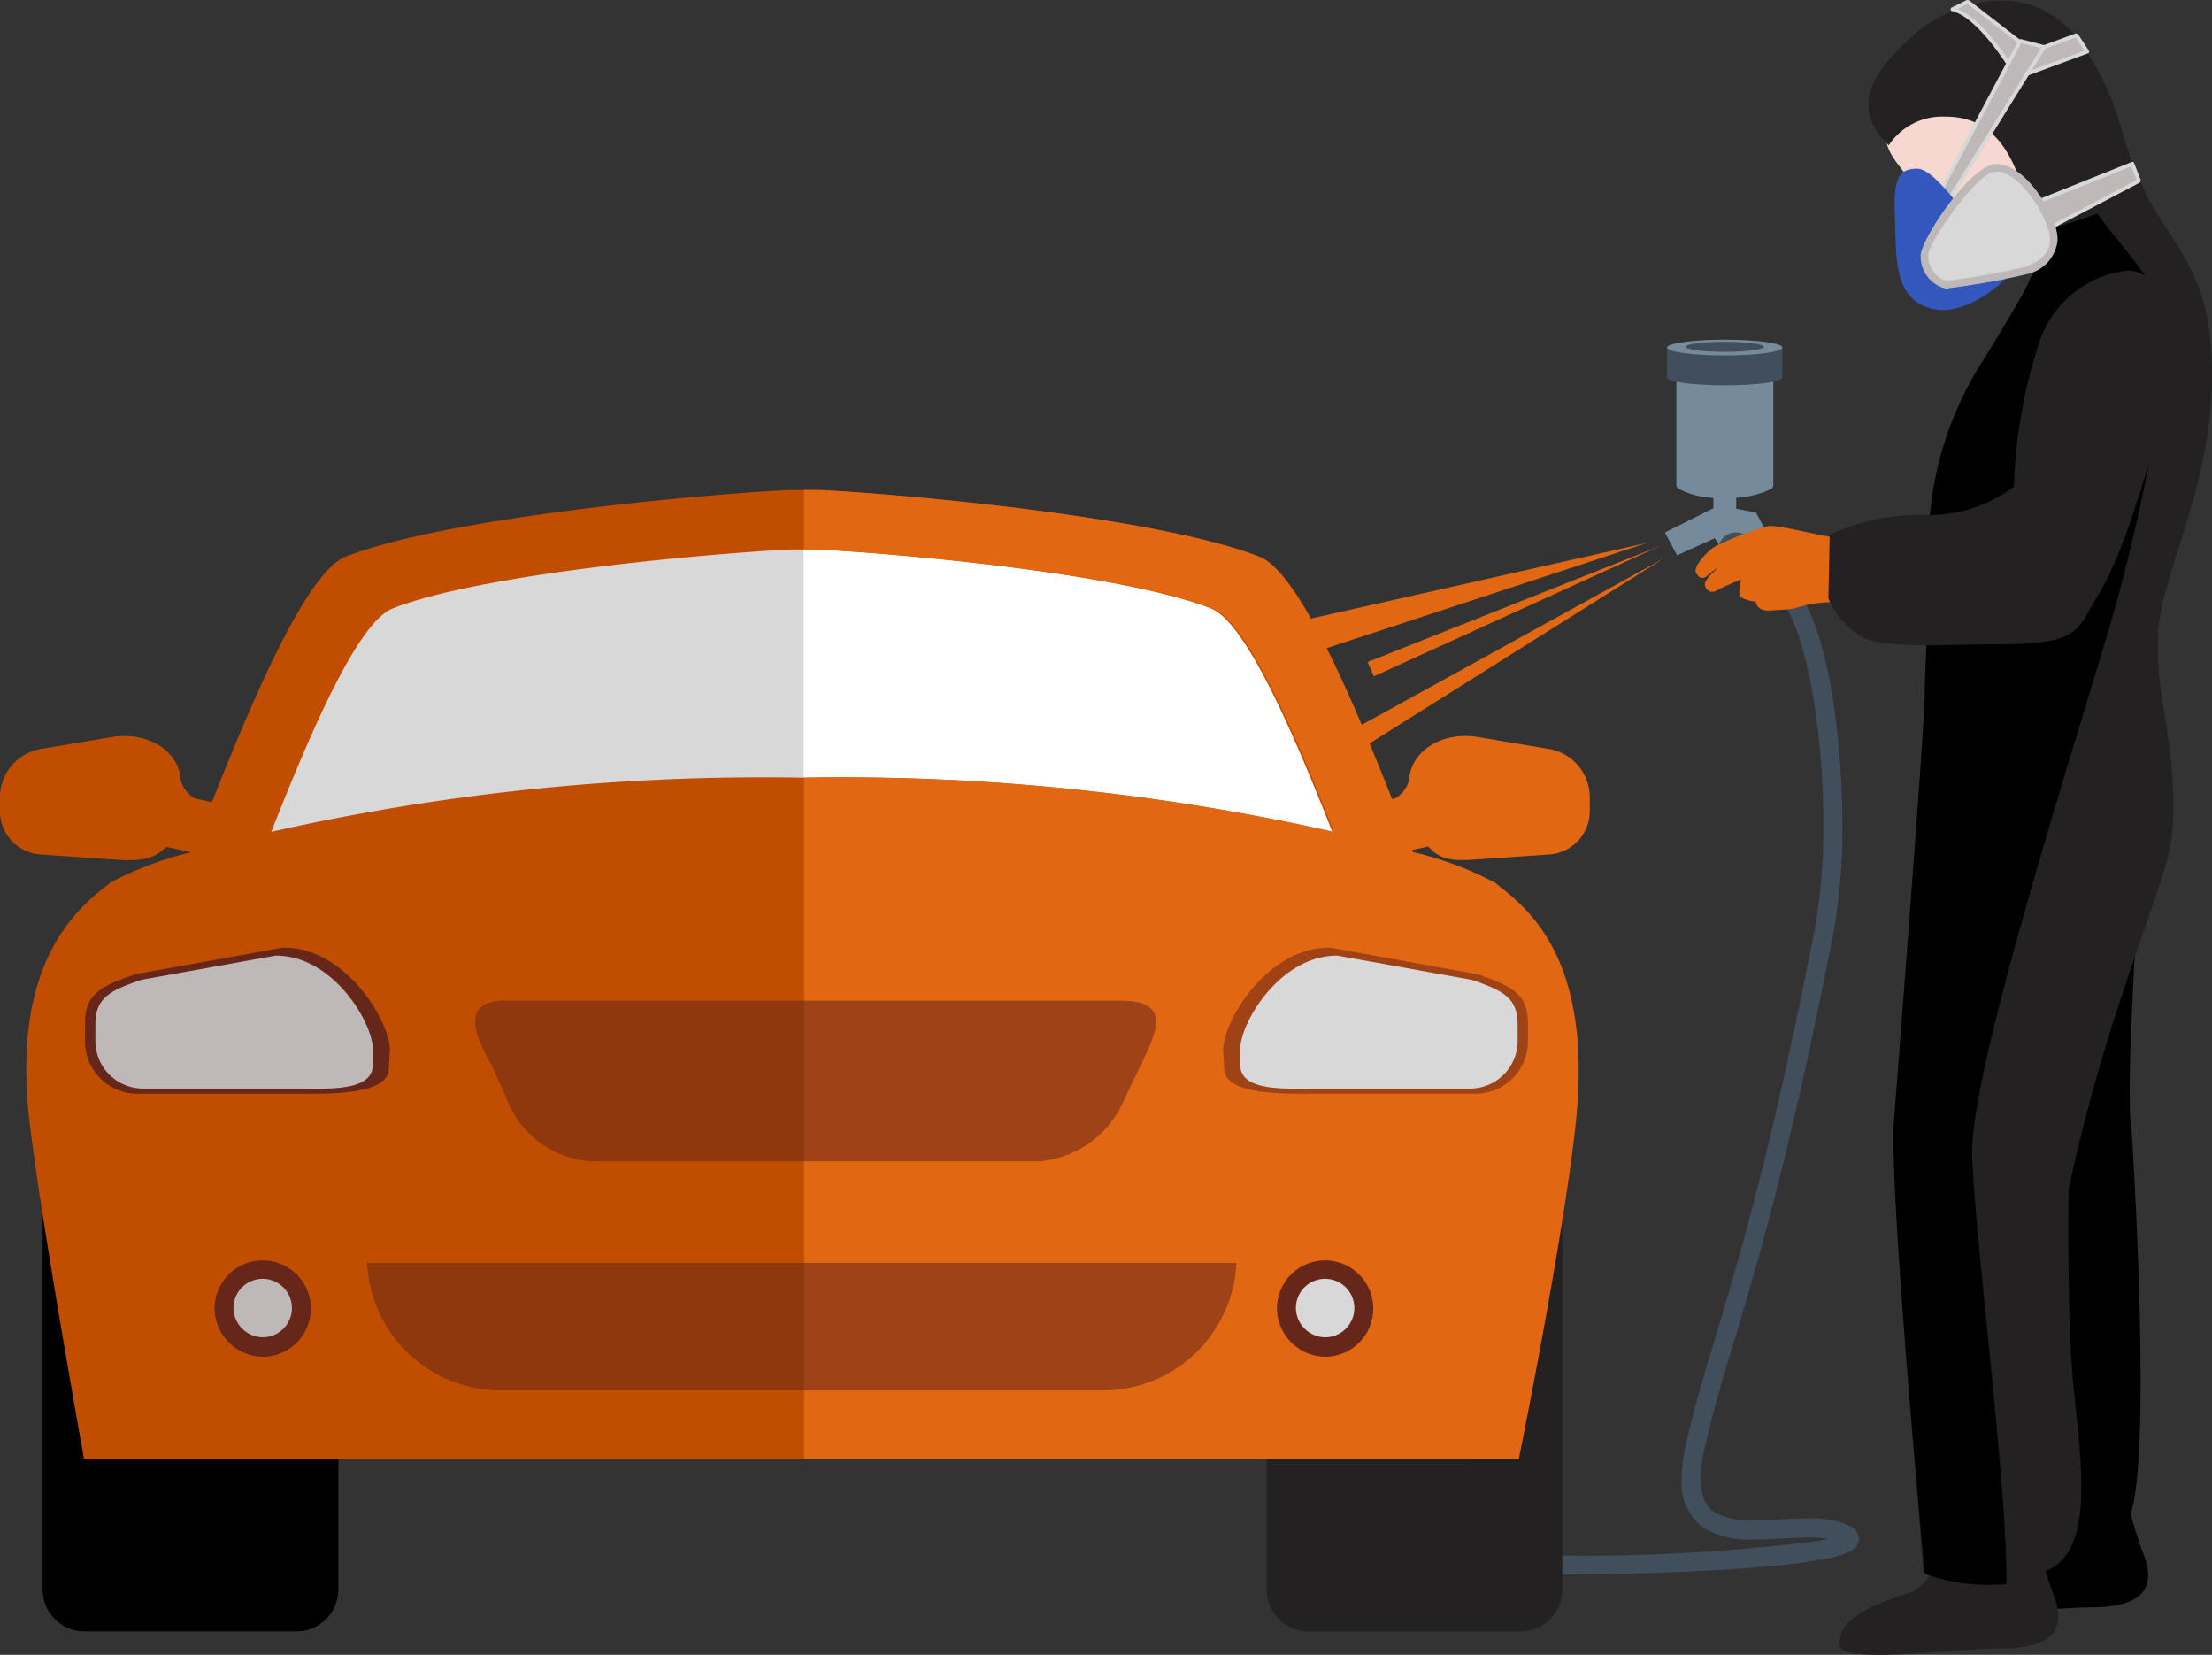 <svg xmlns="http://www.w3.org/2000/svg" width="112.219" height="83.932" viewBox="0 0 112.219 83.932">
  <rect x="0" y="0" width="112.219" height="83.932" fill="#333333" stroke="none"/>
  <g id="Group_5145" data-name="Group 5145" transform="translate(-227.775 -221.225)">
    <path id="Path_15398" data-name="Path 15398" d="M302.309,301.037l.02-.969c1.406.03,2.791.046,4.129.046h0a95.783,95.783,0,0,0,13.427-.716h0c.236-.035.45-.079.633-.124h0a6.173,6.173,0,0,0-.968-.067h0c-.832,0-1.8.1-2.74.1h0a4.757,4.757,0,0,1-2.531-.541h0a2.773,2.773,0,0,1-1.19-2.541h0a8.1,8.1,0,0,1,.215-1.729h0c1.174-5.338,3.26-9.35,6.541-26.161h0a28.827,28.827,0,0,0,.432-5.291h0c.022-4.618-.86-9.739-2.073-11.258h0l0,0,.768-.593c1.5,2.016,2.25,7.083,2.271,11.849h0a29.714,29.714,0,0,1-.451,5.475h0c-3.285,16.847-5.41,21-6.544,26.185h0a7.128,7.128,0,0,0-.193,1.521h0c.014,1.01.3,1.434.738,1.721h0a3.885,3.885,0,0,0,2.015.394h0c.868,0,1.834-.1,2.74-.1h0a4.992,4.992,0,0,1,1.848.276h0c.278.138.621.213.692.757h0c-.059.5-.375.592-.6.712h0a5.152,5.152,0,0,1-.967.278h0a29.787,29.787,0,0,1-3.278.43h0c-2.75.242-6.546.389-10.791.389h0c-1.344,0-2.735-.015-4.149-.044Z" fill="#414e5b"/>
    <g id="Group_5123" data-name="Group 5123">
      <path id="Path_15399" data-name="Path 15399" d="M317.444,239.647h-4.333a.27.27,0,0,0-.291.247v5.934a.23.23,0,0,0,.1.181,4.259,4.259,0,0,0,2.354.453,4.585,4.585,0,0,0,2.32-.423.238.238,0,0,0,.145-.211v-5.934A.27.27,0,0,0,317.444,239.647Z" fill="#758b9b"/>
      <rect id="Rectangle_562" data-name="Rectangle 562" width="1.155" height="1.203" transform="translate(314.7 246.065)" fill="#758b9b"/>
      <g id="Group_5121" data-name="Group 5121">
        <path id="Path_15400" data-name="Path 15400" d="M312.352,238.835v1.543h0c.037.218,1.329.392,2.925.392s2.886-.174,2.921-.392h0v-1.543Z" fill="#414e5b"/>
        <path id="Path_15401" data-name="Path 15401" d="M318.2,238.852c0,.22-1.311.4-2.926.4s-2.927-.18-2.927-.4,1.308-.4,2.927-.4S318.2,238.629,318.2,238.852Z" fill="#758b9b"/>
        <path id="Path_15402" data-name="Path 15402" d="M317.259,238.815c0,.141-.888.256-1.98.256s-1.983-.115-1.983-.256.888-.256,1.983-.256S317.259,238.673,317.259,238.815Z" fill="#414e5b"/>
      </g>
      <g id="Group_5122" data-name="Group 5122">
        <path id="Path_15403" data-name="Path 15403" d="M312.238,248.231l2.745-1.373,1.879.362.651,1.228-1.987,1.156s-.615-.831-.758-1.083l-1.916.868Z" fill="#758b9b"/>
        <path id="Path_15404" data-name="Path 15404" d="M316.717,249.116a.885.885,0,1,1-.884-.885A.884.884,0,0,1,316.717,249.116Z" fill="#414e5b"/>
      </g>
    </g>
    <path id="Path_15405" data-name="Path 15405" d="M331.032,296.4c-.257,1.541-.7,3.159-1.857,3.529-3.016.963-3.53,1.732-3.53,2.631,0,1.033,5.805.191,8.147.191,2.374,0,3.437-.739,2.759-2.63a17.909,17.909,0,0,1-1.027-3.848Z"/>
    <path id="Path_15406" data-name="Path 15406" d="M326.479,298.483c-.256,1.539-.7,3.158-1.859,3.529-3.015.962-3.528,1.731-3.528,2.629,0,1.034,5.8.193,8.145.193,2.375,0,3.437-.74,2.76-2.63a17.859,17.859,0,0,1-1.027-3.849Z" fill="#232121"/>
    <g id="Group_5124" data-name="Group 5124">
      <path id="Path_15407" data-name="Path 15407" d="M333.356,229.565a5.746,5.746,0,0,0,1.616,2.9l1.085.893-4.582,3.713s-.894-3.356-1.819-3.859S333.356,229.565,333.356,229.565Z" fill="#edc0b7"/>
      <path id="Path_15408" data-name="Path 15408" d="M323.449,227.91c.225-2.581,5.935-6.374,7.832-2.907,3.456,6.312-.193,8.658-.193,8.658-1.456.79-1.611,1.26-2.46,1.217a3.01,3.01,0,0,1-1.9-1.353c-.478.065-.988.242-1.055-.093a15.889,15.889,0,0,0-.468-2.234C324.446,229.777,323.339,229.126,323.449,227.91Z" fill="#f7d8d0"/>
    </g>
    <path id="Path_15409" data-name="Path 15409" d="M336.281,265.244c0,2.084-.736,11.168-.355,13.442,0,0,1.126,17.374-.2,19.65-4.363.378-5.877.574-6.258.005s-1.316-16.053-.178-23.824S336.281,265.244,336.281,265.244Z"/>
    <path id="Path_15410" data-name="Path 15410" d="M323.593,228.592c-2.406-2.309.014-4.421,1.251-5.58,1.54-1.444,6.094-3.434,8.755.769,1.829,2.887,1.558,3.889,2.7,6.542s2.926,3.988,3.464,7.122c1.155,6.736-2.3,12.5-2.489,15.723s.756,5.126.756,8.911c0,2.714-.385,2.885-2.846,10.353a92.229,92.229,0,0,0-2.465,9.1s-.073,4.279.116,8.261,1.578,9.692-1.076,11.021a8.763,8.763,0,0,1-6.43.139s-1.436-20.153-1.057-23c0,0,1.314-19.943,1.314-21.459s.062-3.658.064-7.12c0-2.345.428-5.01,3.272-9.75s2.435-5.05,1.677-8.083-2.03-4.4-4.115-4.4A3.273,3.273,0,0,0,323.593,228.592Z" fill="#232121"/>
    <g id="Group_5125" data-name="Group 5125">
      <path id="Path_15411" data-name="Path 15411" d="M328.5,239.321a17.448,17.448,0,0,0-2.886,10.152c0,3.462-.194,5.5-.194,7.014s-1.537,21.276-1.537,21.276c-.38,2.843,1.538,23.286,1.538,23.286a9.645,9.645,0,0,0,4.139.515c.09-4.631-1.623-17.738-1.733-21.78-.127-4.747,6.357-24.242,7.507-28.676,3.08-11.867,1.956-13.47,1.829-14.626s-2.216-3.271-2.985-4.425a29.914,29.914,0,0,1-3.165.969C331.355,234.825,330.833,235.435,328.5,239.321Z"/>
    </g>
    <g id="Group_5131" data-name="Group 5131">
      <g id="Group_5126" data-name="Group 5126">
        <path id="Path_15412" data-name="Path 15412" d="M326.833,221.7c1.54.386,3.27,3.464,3.27,3.464l3.561-1.314-.544-.834-2.247.826-3.271-2.527Z" fill="#bfb8b8"/>
        <path id="Path_15413" data-name="Path 15413" d="M330.018,225.207s-1.748-3.068-3.21-3.418h0a.1.1,0,0,1-.073-.083h0a.1.1,0,0,1,.054-.1h0l.769-.383.1.01,3.227,2.494,2.2-.809.114.038.544.835a.09.09,0,0,1,.011.083h0a.1.1,0,0,1-.059.06h0l-3.559,1.315-.119-.044Zm.126-.166,3.371-1.244-.435-.669-2.175.8-.092-.014-3.224-2.49-.5.254c1.4.57,2.8,2.923,3.06,3.363Z" fill="#d8d8d8"/>
      </g>
      <g id="Group_5127" data-name="Group 5127">
        <path id="Path_15414" data-name="Path 15414" d="M330.9,231.561l5.051-2.021.337.866-4.845,2.55Z" fill="#bfb8b8"/>
        <path id="Path_15415" data-name="Path 15415" d="M331.413,233.045a.087.087,0,0,1-.057-.055h0l-.544-1.4.092-.034.035.089-.035-.089-.092.034a.1.1,0,0,1,.055-.125h0l5.05-2.022a.108.108,0,0,1,.077,0h0a.106.106,0,0,1,.051.055h0l.337.866-.046.119-4.844,2.551a.1.1,0,0,1-.045.011h0a.109.109,0,0,1-.034-.007Zm.083-.226,4.674-2.46-.272-.694-4.87,1.95.468,1.2Z" fill="#d8d8d8"/>
      </g>
      <g id="Group_5128" data-name="Group 5128">
        <path id="Path_15416" data-name="Path 15416" d="M326.732,231.236l4.737-7.626-1.205-.312-4.035,7.6Z" fill="#bfb8b8"/>
        <path id="Path_15417" data-name="Path 15417" d="M326.677,231.315l-.5-.336-.031-.125,4.034-7.6.11-.05,1.206.313a.1.1,0,0,1,.065.056h0a.105.105,0,0,1-.007.087h0l-4.738,7.626a.091.091,0,0,1-.062.043h0a.085.085,0,0,1-.023,0h0a.081.081,0,0,1-.052-.017Zm.054-.08.054-.081-.054.081Zm-.377-.368.347.232,4.615-7.429-1-.26-3.958,7.457Z" fill="#d8d8d8"/>
      </g>
      <path id="Path_15418" data-name="Path 15418" d="M329.859,235.034c-2.009-2.346-3.817-5.254-4.823-5.254s-1.208.562-1.126,2.49c.075,1.708-.166,4.107,1.845,4.609S329.859,235.034,329.859,235.034Z" fill="#3357bc"/>
      <g id="Group_5130" data-name="Group 5130">
        <g id="Group_5129" data-name="Group 5129">
          <path id="Path_15419" data-name="Path 15419" d="M326.479,235.665a1.493,1.493,0,0,1-1.074-1.457c-.053-.642,2.366-4.233,3.487-4.448s2.483,1.548,2.963,2.99a1.649,1.649,0,0,1-1.254,2.19A35.179,35.179,0,0,1,326.479,235.665Z" fill="#d8d8d8"/>
          <path id="Path_15420" data-name="Path 15420" d="M326.438,235.852a1.682,1.682,0,0,1-1.224-1.622h0a.4.4,0,0,1-.006-.045h0c.074-.893,2.339-4.28,3.644-4.615h0a1.234,1.234,0,0,1,.229-.023h0c1.265.038,2.466,1.735,2.957,3.141h0a2.26,2.26,0,0,1,.123.7h0a1.957,1.957,0,0,1-1.5,1.728h0a36.857,36.857,0,0,1-4.065.73h0l-.017.032-.146-.03Zm.04-.188.041-.187-.041.187Zm4.052-.906c.486-.182,1.254-.546,1.244-1.366h0a1.859,1.859,0,0,0-.1-.582h0c-.423-1.322-1.7-2.917-2.591-2.877h0a.742.742,0,0,0-.154.014h0c-.91.085-3.4,3.723-3.332,4.236h0v0l-.006,0,.008.008a1.307,1.307,0,0,0,.9,1.281h0a37.466,37.466,0,0,0,4.029-.714Z" fill="#bfb8b8"/>
        </g>
      </g>
    </g>
    <g id="Group_5132" data-name="Group 5132">
      <path id="Path_15421" data-name="Path 15421" d="M321.562,248.579l-.345.005.217-.036c-.839,0-3.354-.71-3.934-.646a15.437,15.437,0,0,0-2.58.968c-.45.194-1.289,1.1-1.1,1.419s.386.323.645.064a3.2,3.2,0,0,1,.483-.339c-.341.293-.714.662-.678.855a.38.38,0,0,0,.614.292c.288-.163,1.225-.549,1.225-.549s-.194.741-.032.9a1.907,1.907,0,0,0,.771.226s.034.483.678.451,1.065-.063,1.259-.1a6.3,6.3,0,0,1,2.192-.322,5.654,5.654,0,0,1,.935.549Z" fill="#e26713"/>
      <path id="Path_15422" data-name="Path 15422" d="M337.723,236.307c.992,1.486.309,4.647-.682,7.685-.862,2.641-1.625,5.5-2.913,7.563-.972,1.552-.762,2.345-4.825,2.345-2.735,0-5.932.258-7.093-.385a4.286,4.286,0,0,1-1.677-1.937l.065-3.224a10.767,10.767,0,0,1,4.729-1.015,7.163,7.163,0,0,0,4.621-1.436,26.008,26.008,0,0,1,1.29-7.351,5.354,5.354,0,0,1,4.514-3.61C336.783,234.942,337.723,236.307,337.723,236.307Z" fill="#232121"/>
    </g>
    <g id="Group_5144" data-name="Group 5144">
      <path id="Path_15423" data-name="Path 15423" d="M244.94,301.81a2.125,2.125,0,0,1-2.089,2.159h-10.82a2.127,2.127,0,0,1-2.092-2.159V282.4a2.126,2.126,0,0,1,2.092-2.152h10.82a2.124,2.124,0,0,1,2.089,2.152Z"/>
      <path id="Path_15424" data-name="Path 15424" d="M307.033,301.81a2.129,2.129,0,0,1-2.092,2.159H294.125a2.129,2.129,0,0,1-2.092-2.159V282.4a2.126,2.126,0,0,1,2.092-2.152h10.816a2.125,2.125,0,0,1,2.092,2.152Z" fill="#232121"/>
      <g id="Group_5134" data-name="Group 5134">
        <path id="Path_15425" data-name="Path 15425" d="M240.633,265.7l56.984.885-6.278-15.814-22.678-3.236-23.022,3.6Z" fill="#d8d8d8"/>
        <g id="Group_5133" data-name="Group 5133">
          <path id="Path_15426" data-name="Path 15426" d="M291.339,250.651l-22.678-3.233-.116.02v18.576l29.072.454Z" fill="#fff"/>
        </g>
      </g>
      <path id="Path_15427" data-name="Path 15427" d="M303.527,265.987a17.35,17.35,0,0,0-4.15-1.549c-1.742-4.373-5.334-14.024-7.789-14.983-5.284-2.065-18.573-3.208-22.292-3.378h-1.46c-3.718.17-17.234,1.313-22.518,3.378-2.455.959-6.045,10.61-7.79,14.983a17.29,17.29,0,0,0-4.15,1.549c-1.515,1.2-5.066,3.833-4.108,12.1.578,5,2.766,17.131,2.766,17.131h70.313s4.163-11.5,4.163-17.131C306.512,269.46,305.043,267.185,303.527,265.987Zm-35.075-5.32a113.726,113.726,0,0,0-26.914,2.745c1.7-4.3,4.29-10.6,6.153-11.326,4.742-1.855,16.885-2.841,20.224-2.993h1.31c3.333.152,15.248,1.138,19.987,2.993,1.865.729,4.456,7.025,6.156,11.326A113.679,113.679,0,0,0,268.452,260.667Z" fill="#c14e00"/>
      <path id="Path_15428" data-name="Path 15428" d="M306.325,259.206l-3.576-.6c-1.772-.293-3.392.664-3.488,2.181a1.546,1.546,0,0,1-.7.929l-1.966.43a1.113,1.113,0,0,0-.829,1.315c.124.6,1.076,1.44,1.656,1.314l2.811-.615c.65.742,1.364.73,2.517.652l3.576-.246a2.2,2.2,0,0,0,2.1-2.158v-.84A2.489,2.489,0,0,0,306.325,259.206Z" fill="#e26713"/>
      <path id="Path_15429" data-name="Path 15429" d="M229.88,259.206l3.57-.6c1.777-.293,3.4.664,3.494,2.181a1.56,1.56,0,0,0,.7.929l1.965.43a1.106,1.106,0,0,1,.827,1.315c-.121.6-.843,1.454-1.426,1.325l-2.812-.612c-.649.741-1.592.716-2.748.638l-3.57-.246a2.2,2.2,0,0,1-2.105-2.158v-.84A2.487,2.487,0,0,1,229.88,259.206Z" fill="#c14e00"/>
      <g id="Group_5135" data-name="Group 5135">
        <path id="Path_15430" data-name="Path 15430" d="M304.826,295.222s2.276-11.177,2.9-17.131c.877-8.448-2.6-10.906-4.113-12.1a17.26,17.26,0,0,0-4.153-1.549c-1.739-4.373-5.332-14.024-7.787-14.983-5.283-2.065-18.571-3.208-22.291-3.378h-.807v3.016h.736c3.336.152,15.245,1.138,19.994,2.993,1.859.729,4.444,7.023,6.148,11.326a113.765,113.765,0,0,0-26.878-2.745v34.555h36.25Z" fill="#e26713"/>
      </g>
      <g id="Group_5137" data-name="Group 5137" opacity="0.55">
        <g id="Group_5136" data-name="Group 5136">
          <path id="Path_15431" data-name="Path 15431" d="M253.028,291.746h30.848a6.783,6.783,0,0,0,6.626-6.469H246.4A6.789,6.789,0,0,0,253.028,291.746Z" fill="#662619"/>
        </g>
      </g>
      <g id="Group_5139" data-name="Group 5139" opacity="0.55">
        <g id="Group_5138" data-name="Group 5138">
          <path id="Path_15432" data-name="Path 15432" d="M252.71,275.24c-1.205-2.094-1.205-3.262.713-3.262h31.4c2.268.092,1.71,1.449.851,3.217l-.832,1.715a5.128,5.128,0,0,1-4.35,3.214H257.7a4.948,4.948,0,0,1-4.255-3.26Z" fill="#662619"/>
        </g>
      </g>
      <g id="Group_5140" data-name="Group 5140">
        <path id="Path_15433" data-name="Path 15433" d="M238.66,287.522a2.443,2.443,0,1,1,2.444,2.516A2.48,2.48,0,0,1,238.66,287.522Z" fill="#662619"/>
        <path id="Path_15434" data-name="Path 15434" d="M239.619,287.522a1.483,1.483,0,1,1,1.485,1.529A1.507,1.507,0,0,1,239.619,287.522Z" fill="#bfb8b8"/>
      </g>
      <g id="Group_5141" data-name="Group 5141">
        <path id="Path_15435" data-name="Path 15435" d="M292.558,287.522A2.443,2.443,0,1,1,295,290.038,2.479,2.479,0,0,1,292.558,287.522Z" fill="#662619"/>
        <path id="Path_15436" data-name="Path 15436" d="M293.518,287.522A1.483,1.483,0,1,1,295,289.051,1.505,1.505,0,0,1,293.518,287.522Z" fill="#d8d8d8"/>
      </g>
      <g id="Group_5142" data-name="Group 5142">
        <path id="Path_15437" data-name="Path 15437" d="M247.5,275.394c.026,1.257-2.529,1.3-3.974,1.3H234.7a2.653,2.653,0,0,1-2.613-2.69v-.9c0-1.485.843-1.88,2.561-2.467l7.472-1.349c3.185-.041,5.433,3.717,5.433,5.2Z" fill="#662619"/>
        <path id="Path_15438" data-name="Path 15438" d="M246.685,275.247c0,1.353-2.353,1.187-3.665,1.187h-8.027a2.415,2.415,0,0,1-2.379-2.448v-.819c0-1.35.769-1.71,2.329-2.245l6.8-1.227c2.9-.037,4.944,3.384,4.944,4.737Z" fill="#bfb8b8"/>
      </g>
      <g id="Group_5143" data-name="Group 5143">
        <path id="Path_15439" data-name="Path 15439" d="M289.884,275.394c-.032,1.257,2.526,1.3,3.971,1.3h8.825a2.653,2.653,0,0,0,2.61-2.69v-.9c0-1.485-.843-1.88-2.56-2.467l-7.471-1.349c-3.188-.041-5.433,3.717-5.433,5.2Z" fill="#662619" opacity="0.54"/>
        <path id="Path_15440" data-name="Path 15440" d="M290.7,275.247c0,1.353,2.351,1.187,3.663,1.187h8.027a2.415,2.415,0,0,0,2.377-2.448v-.819c0-1.35-.768-1.71-2.327-2.245l-6.8-1.227c-2.9-.037-4.942,3.384-4.942,4.737Z" fill="#d8d8d8"/>
      </g>
    </g>
    <path id="Path_15441" data-name="Path 15441" d="M311.356,248.752l-17.914,4.034.727,1.612Z" fill="#e26713"/>
    <path id="Path_15442" data-name="Path 15442" d="M312.162,249.557,296.51,259.4l-.163-1.13Z" fill="#e26713"/>
    <path id="Path_15443" data-name="Path 15443" d="M312,248.913l-14.847,5.89.322.726Z" fill="#e26713"/>
  </g>
</svg>
